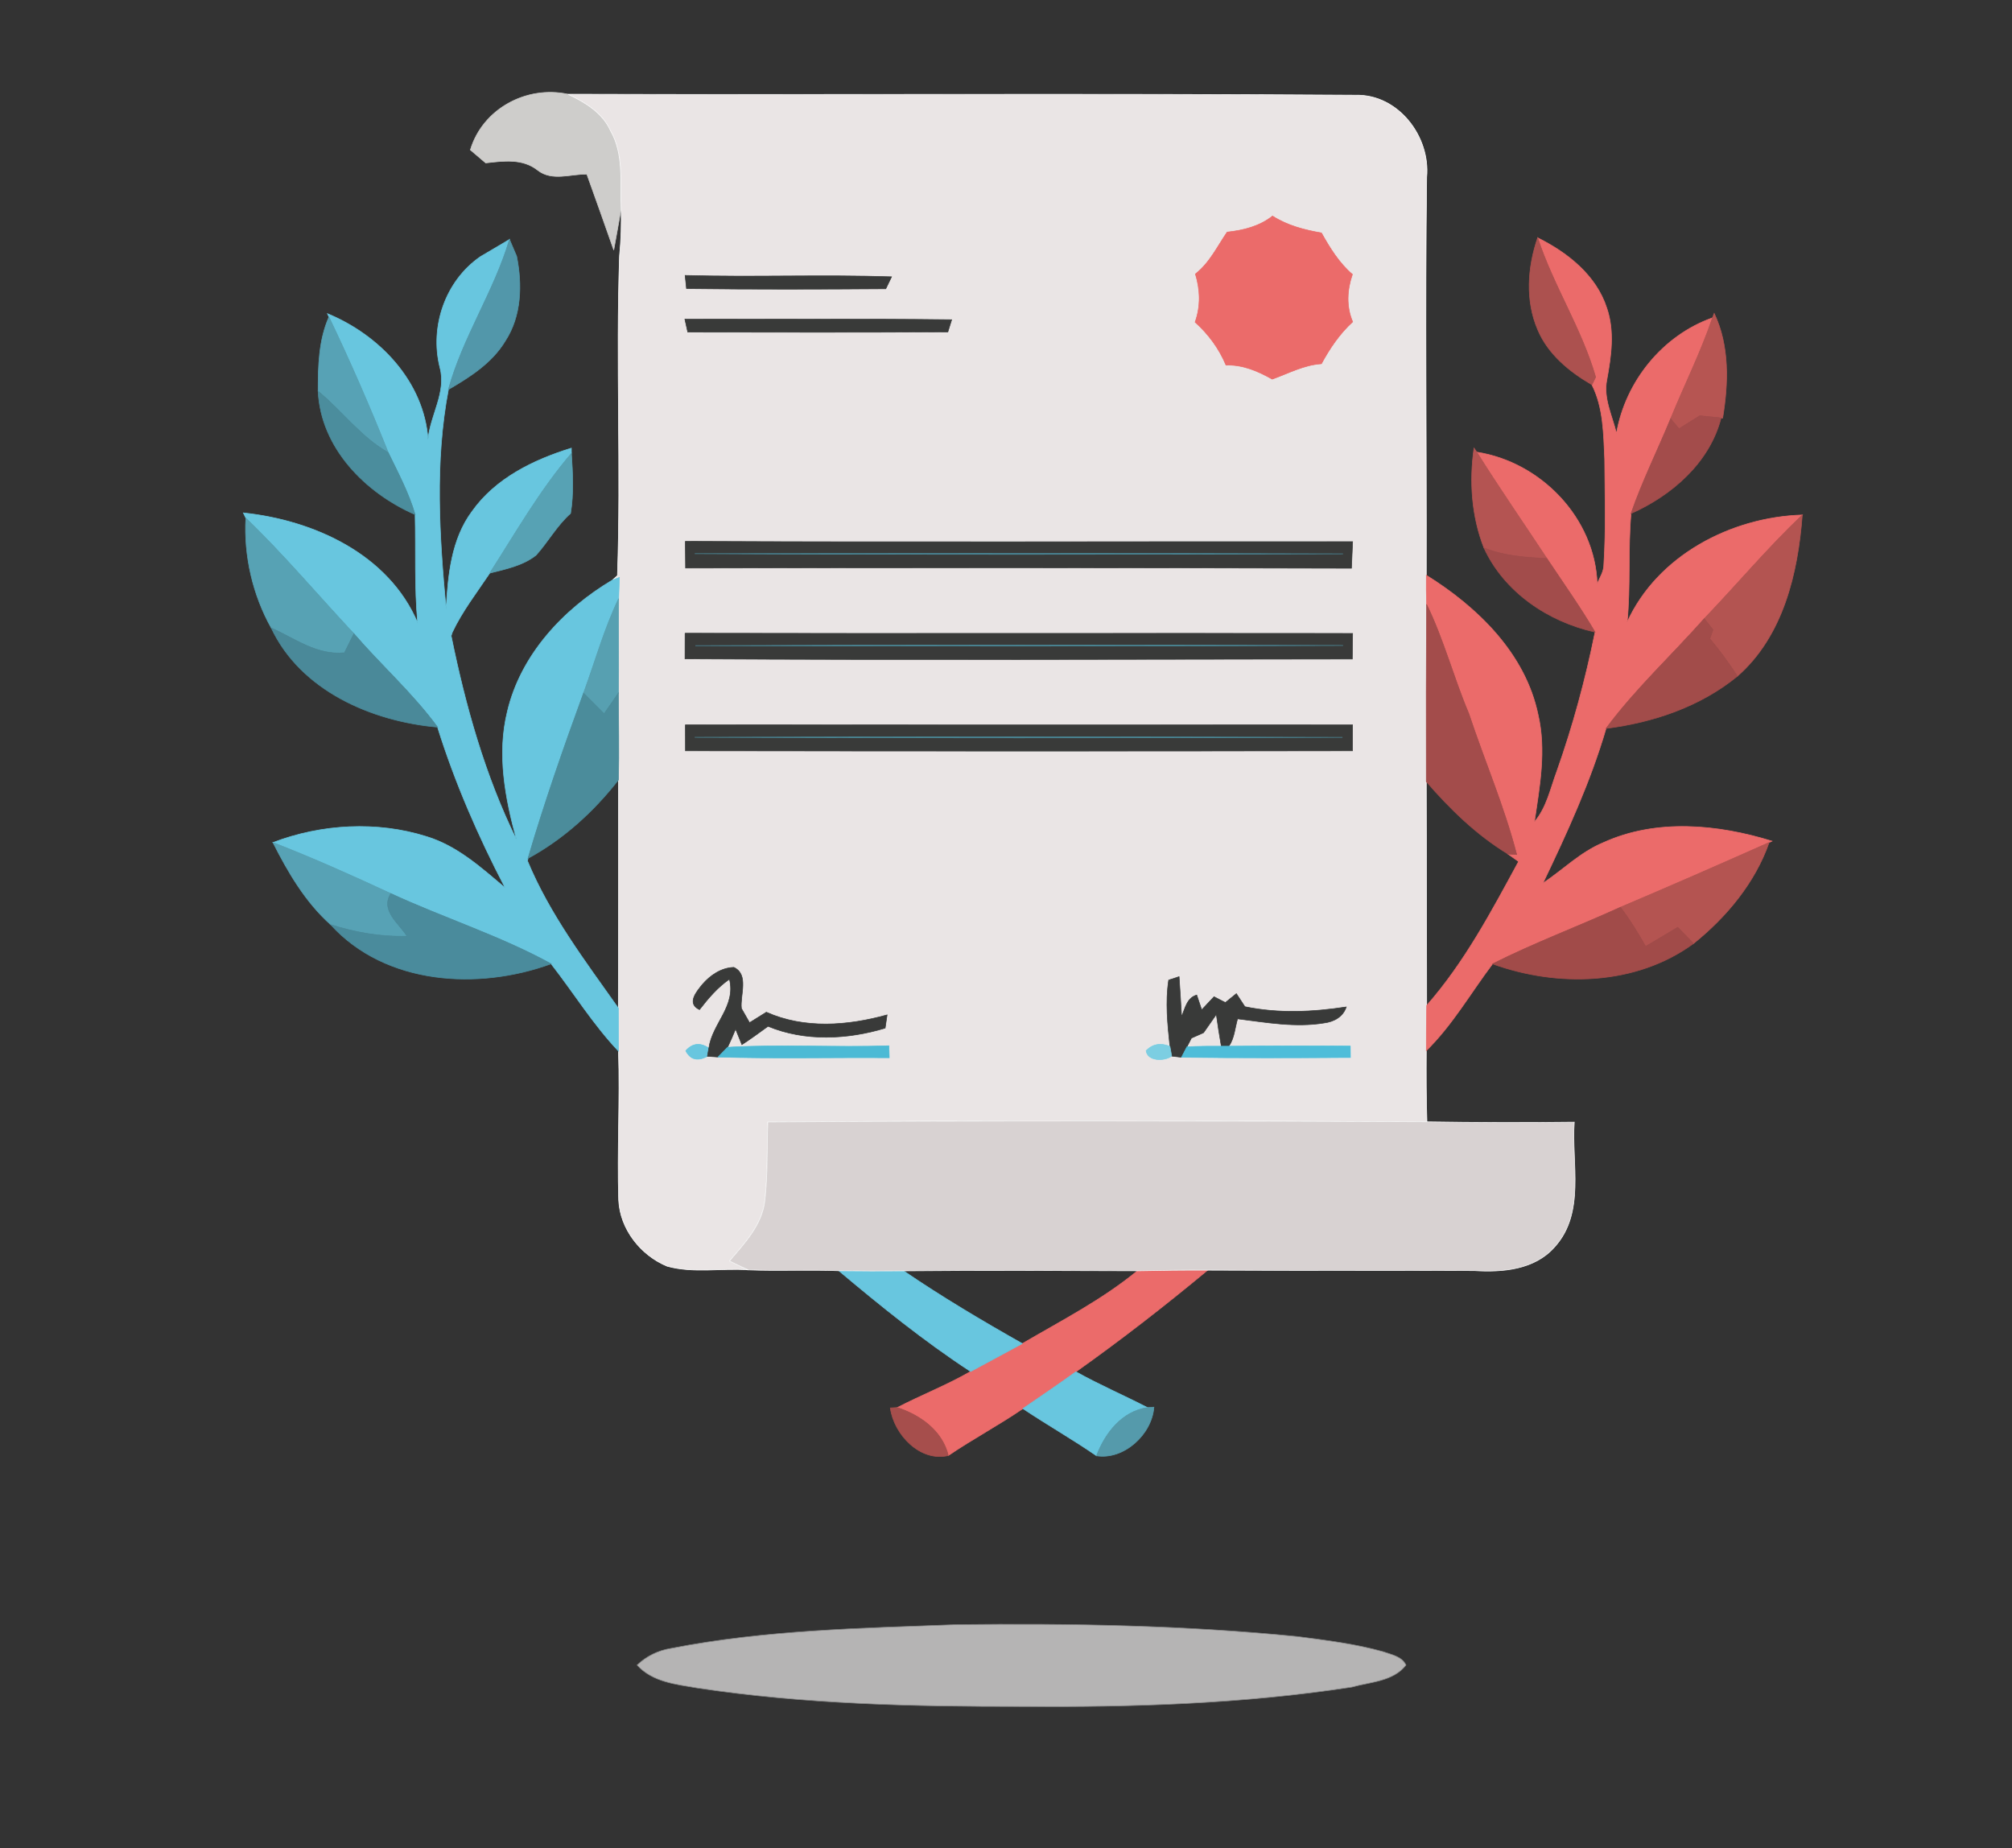 <?xml version="1.0" encoding="utf-8"?>
<!-- Generator: Adobe Illustrator 16.0.0, SVG Export Plug-In . SVG Version: 6.00 Build 0)  -->
<!DOCTYPE svg PUBLIC "-//W3C//DTD SVG 1.1//EN" "http://www.w3.org/Graphics/SVG/1.1/DTD/svg11.dtd">
<svg version="1.1" id="Layer_1" xmlns="http://www.w3.org/2000/svg" xmlns:xlink="http://www.w3.org/1999/xlink" x="0px" y="0px"
	 width="307px" height="282px" viewBox="0 0 307 282" enable-background="new 0 0 307 282" xml:space="preserve">
<rect x="0" y="0" width="307" height="282" fill="#333333" stroke="none"/>
<g id="_x23_fbc66aff">
</g>
<g id="_x23_cecdcbff">
	<path fill="#CECDCB" stroke="#CECDCB" stroke-width="0.094" d="M71.77,22.87c1.88-6.26,8.55-9.85,14.87-8.5
		c2.61,1.22,5.28,2.82,6.51,5.56c2.061,3.58,1.471,7.85,1.63,11.81c-0.329,2.14-0.76,4.26-1.13,6.4
		c-1.34-3.87-2.739-7.72-4.109-11.57c-2.511-0.04-5.29,1.12-7.5-0.6c-2.301-1.83-5.23-1.42-7.931-1.11
		C73.33,24.2,72.55,23.53,71.77,22.87z"/>
</g>
<g id="_x23_ffffffff">
	<path fill="#EAE5E5" stroke="#FFFFFF" stroke-width="0.094" d="M86.64,14.37c40.08,0.13,80.17-0.13,120.24,0.15
		c6.49-0.14,11.399,6.34,10.81,12.52c-0.26,20.24-0.01,40.48-0.06,60.72c-0.01,1.48-0.01,2.96,0.04,4.44
		c-0.05,9.02-0.07,18.03-0.04,27.05c0.02,11.38,0.06,22.76,0.06,34.15c-0.04,2.3-0.069,4.6-0.06,6.899
		c-0.021,3.61-0.021,7.24,0.1,10.851c-33.529-0.15-67.05-0.18-100.569,0.029c-0.15,4.021,0.01,8.061-0.46,12.061
		c-0.431,3.67-3.101,6.46-5.381,9.15c0.95,0.459,1.9,0.92,2.86,1.359c-4.11-0.3-8.37,0.55-12.38-0.561
		c-4.04-1.66-7.21-5.67-7.4-10.109c-0.239-7.57,0.221-15.141-0.029-22.71c0-2.19-0.021-4.37-0.021-6.56
		c0.021-11.61,0.04-23.221,0.021-34.831c0.109-4.43,0-8.85,0-13.27c0.06-4.79-0.021-9.59,0.029-14.38c0.03-0.8,0.08-2.42,0.11-3.23
		l-1.05,0.39c0.189-0.16,0.56-0.49,0.75-0.66c0.569-16.24-0.24-32.52,0.319-48.77c0.24-2.43,0.311-4.88,0.25-7.32
		c-0.159-3.96,0.431-8.23-1.63-11.81C91.92,17.19,89.25,15.59,86.64,14.37 M187.24,35.41c-1.5,2.19-2.671,4.69-4.841,6.39
		c0.74,2.42,0.82,4.95-0.05,7.35c2.04,1.83,3.66,4.03,4.72,6.56c2.561-0.09,4.87,0.91,7.051,2.14c2.47-0.88,4.81-2.17,7.51-2.35
		c1.28-2.36,2.78-4.58,4.77-6.4c-1-2.36-0.859-4.86-0.04-7.24c-2.04-1.75-3.43-4.02-4.729-6.33c-2.63-0.45-5.2-1.13-7.46-2.57
		C192.16,34.54,189.73,35.14,187.24,35.41 M104.54,42.02c0.06,0.5,0.16,1.5,0.21,2.01c10.13,0.13,20.279,0.1,30.41,0.03
		c0.22-0.46,0.659-1.37,0.88-1.83C125.55,41.88,115.04,42.31,104.54,42.02 M104.5,48.69c0.109,0.49,0.33,1.48,0.439,1.98
		c13.221,0.02,26.46,0.05,39.69-0.03c0.14-0.46,0.439-1.4,0.58-1.86C131.64,48.62,118.07,48.73,104.5,48.69 M104.57,82.59
		c0.011,1.02,0.03,3.06,0.04,4.08c33.86-0.09,67.73-0.06,101.601,0.03c0.05-1.35,0.109-2.7,0.18-4.06
		C172.45,82.61,138.51,82.75,104.57,82.59 M104.53,96.61c0,0.98-0.01,2.93-0.01,3.91c33.94,0.2,67.88,0.06,101.82,0.03
		c0.01-0.98,0.04-2.94,0.05-3.91C172.44,96.6,138.48,96.68,104.53,96.61 M104.58,110.58c0,0.99,0.01,2.98,0.01,3.97
		c33.92,0.05,67.85,0.06,101.78,0c0-0.99,0.01-2.97,0.01-3.96C172.45,110.62,138.51,110.6,104.58,110.58 M107.15,150.221
		c-0.83,1.039-2.439,2.869-0.42,3.819c1.34-1.729,2.76-3.399,4.57-4.649c1.03,4.149-2.61,6.75-3.14,10.51
		c-1.341-0.881-2.521-0.74-3.53,0.42c0.71,1.359,1.81,1.64,3.31,0.84c0.41,0.029,1.221,0.08,1.62,0.109
		c8.71,0.271,17.42,0.041,26.13,0.11l-0.06-1.83c-8.2,0.28-16.42-0.25-24.61,0.229c0.431-0.92,0.84-1.84,1.22-2.779
		c0.24,0.6,0.721,1.779,0.961,2.38c1.359-0.89,2.68-1.84,3.989-2.8c5.65,2.34,12.11,2.02,17.87,0.279c0.08-0.51,0.23-1.51,0.3-2.02
		c-6.01,1.67-12.59,2.189-18.43-0.41c-0.85,0.53-1.7,1.07-2.56,1.6c-0.311-0.539-0.931-1.619-1.24-2.17
		c-0.24-2.02,1.2-5.149-1.16-6.27C110.05,147.65,108.36,148.8,107.15,150.221 M178.32,149.529c-0.52,3.351-0.159,6.771,0.19,10.111
		c-1.42-0.58-2.63-0.361-3.64,0.659c0.229,1.66,2.83,1.64,3.909,0.83c0.381,0.04,1.131,0.14,1.5,0.181
		c8.601,0.119,17.19,0.09,25.78,0.039l-0.02-1.75c-6.181-0.05-12.36-0.039-18.54,0.021c0.85-1.229,0.93-2.79,1.33-4.181
		c4.38,0.551,8.83,1.36,13.229,0.631c1.48-0.19,2.86-0.93,3.36-2.44c-5.13,0.78-10.33,1.03-15.47-0.04
		c-0.32-0.49-0.971-1.49-1.301-1.99c-0.42,0.34-1.26,1.021-1.68,1.36c-0.43-0.22-1.3-0.67-1.729-0.89
		c-0.631,0.66-1.261,1.33-1.881,2c-0.189-0.561-0.569-1.69-0.76-2.26c-1.51,0.439-1.76,2.029-2.31,3.289
		c-0.12-2.029-0.23-4.06-0.38-6.09C179.51,149.141,178.72,149.4,178.32,149.529z"/>
	<path fill="#EAE5E5" stroke="#FFFFFF" stroke-width="0.094" d="M183.64,157.561c0.66-0.931,1.3-1.86,1.95-2.791
		c0.229,1.621,0.47,3.24,0.76,4.851c-1.75-0.011-3.49,0-5.24,0.09c0.17-0.33,0.511-1,0.681-1.33
		C182.25,158.18,183.18,157.76,183.64,157.561z"/>
</g>
<g id="_x23_ebebebff">
</g>
<g id="_x23_eb6b6aff">
	<path fill="#EB6B6A" stroke="#EB6B6A" stroke-width="0.094" d="M187.24,35.41c2.489-0.27,4.92-0.87,6.93-2.45
		c2.26,1.44,4.83,2.12,7.46,2.57c1.3,2.31,2.689,4.58,4.729,6.33c-0.819,2.38-0.96,4.88,0.04,7.24c-1.989,1.82-3.489,4.04-4.77,6.4
		c-2.7,0.18-5.04,1.47-7.51,2.35c-2.181-1.23-4.49-2.23-7.051-2.14c-1.06-2.53-2.68-4.73-4.72-6.56c0.87-2.4,0.79-4.93,0.05-7.35
		C184.57,40.1,185.74,37.6,187.24,35.41z"/>
	<path fill="#EB6B6A" stroke="#EB6B6A" stroke-width="0.094" d="M234.62,36.28c4.55,2.25,8.939,5.72,10.55,10.72
		c1.22,3.55,0.67,7.35,0.01,10.95c-0.57,2.82,0.83,5.49,1.47,8.17c1.37-7.92,7.051-14.94,14.65-17.63
		c-1.79,5.27-4.29,10.25-6.39,15.4c-1.99,4.83-4.33,9.52-6.04,14.46c-0.49,5.47-0.051,11.06-0.591,16.57
		C252.92,84.74,264.16,78.9,275,78.57c-5.271,5-9.931,10.58-14.96,15.82c-4.971,5.6-10.521,10.73-14.98,16.75
		c-2.399,8.19-5.97,15.94-9.64,23.62c3.08-2.06,5.75-4.77,9.22-6.2c8.08-3.69,17.46-2.79,25.74-0.23l-0.44,0.21
		c-7.529,3.35-15.09,6.66-22.689,9.88c-6.471,2.95-13.16,5.439-19.51,8.641c-3.341,4.43-6.12,9.319-10.11,13.239
		c-0.01-2.3,0.02-4.6,0.06-6.899c5.771-6.561,9.88-14.331,14.021-21.96c-0.53-0.39-1.07-0.77-1.61-1.14l1.32,0.07
		c-1.9-7.34-4.92-14.31-7.3-21.48c-2.33-5.5-3.83-11.32-6.45-16.69c-0.05-1.48-0.05-2.96-0.04-4.44
		c7.81,4.87,15.1,11.92,17.05,21.26c1.271,5.43,0.25,10.96-0.56,16.38c1.89-2.2,2.449-5.12,3.439-7.76
		c2.45-6.92,4.37-14.01,5.82-21.2c-2.271-3.85-4.86-7.5-7.34-11.22c-3.57-5.41-7.261-10.74-10.71-16.24
		c9.75,1.51,18.029,10.04,18.37,20.08c0.409-0.95,1.029-1.86,1.02-2.94c0.34-5.36,0.16-10.73,0.13-16.08
		c-0.18-3.82-0.18-7.85-1.95-11.34l0,0c0.141-0.29,0.431-0.88,0.57-1.17C241.34,50.14,237.02,43.59,234.62,36.28z"/>
	<path fill="#EB6B6A" stroke="#EB6B6A" stroke-width="0.094" d="M173.55,193.891c3.57-0.07,7.14-0.121,10.72-0.101
		c-6.52,5.41-13.189,10.601-20.1,15.5c-2.67,1.92-5.38,3.76-8.09,5.62c-3.7,2.529-7.67,4.64-11.38,7.16
		c-0.931-3.801-4.261-6.15-7.79-7.32c3.689-1.91,7.58-3.42,11.189-5.5c2.63-1.43,5.271-2.83,7.891-4.26
		C161.97,201.49,168.18,198.311,173.55,193.891z"/>
</g>
<g id="_x23_68c6dfff">
	<path fill="#68C6DF" stroke="#68C6DF" stroke-width="0.094" d="M73.31,39.15c1.48-0.86,2.95-1.74,4.43-2.62
		c-2.35,7.94-7.13,14.91-9.319,22.9c-2.11,11.05-1.391,22.37-0.351,33.5c0.29-5.15,0.78-10.63,3.96-14.91
		c3.58-5.05,9.381-7.87,15.15-9.65l0.01,0.8c-4.81,5.61-8.479,12.07-12.46,18.27c-1.979,2.96-4.189,5.8-5.72,9.04l-0.17,0.53
		c2.18,10.69,5.149,21.3,9.979,31.12c-1.739-6.35-3.01-13.08-1.399-19.59c2.04-8.65,8.55-15.61,16.04-20.05l1.05-0.39
		c-0.03,0.81-0.08,2.43-0.11,3.23c-2.229,4.64-3.59,9.6-5.359,14.41c-3.04,8.33-5.971,16.71-8.471,25.22l-0.08,0.4
		c3.391,8.18,8.79,15.27,13.86,22.451c0,2.189,0.021,4.369,0.021,6.56c-3.87-4.08-6.841-8.91-10.28-13.32
		c-7.82-4.29-16.37-6.98-24.45-10.72c-5.92-2.75-11.89-5.42-17.99-7.79c7.41-2.82,15.87-3.3,23.46-0.9
		c4.67,1.43,8.32,4.75,11.971,7.82c-4.11-7.88-7.67-16.06-10.32-24.52c-3.78-5.16-8.6-9.43-12.76-14.26
		c-5.5-5.88-10.69-12.05-16.49-17.64l-0.38-0.79c10.74,1.13,22.14,6.29,26.6,16.78c-0.51-5.5-0.26-11.03-0.39-16.52
		c-0.97-3.32-2.6-6.37-4.1-9.46c-2.79-6.99-5.801-13.9-9.051-20.69l-0.229-0.51c7.91,3.26,14.729,10.35,15.35,19.22
		c0.33-3.74,2.851-7.22,1.811-11C65.55,49.81,67.96,42.84,73.31,39.15z"/>
	<path fill="#68C6DF" stroke="#68C6DF" stroke-width="0.094" d="M104.63,160.32c1.01-1.16,2.189-1.301,3.53-0.42
		c-0.051,0.31-0.16,0.939-0.221,1.26C106.44,161.96,105.34,161.68,104.63,160.32z"/>
	<path fill="#68C6DF" stroke="#68C6DF" stroke-width="0.094" d="M127.99,193.88c3.301,0.04,6.591,0.05,9.891,0.021
		c5.85,3.99,11.939,7.6,18.11,11.09c-2.62,1.43-5.261,2.83-7.891,4.26C141.04,204.63,134.44,199.3,127.99,193.88z"/>
	<path fill="#68C6DF" stroke="#68C6DF" stroke-width="0.094" d="M156.08,214.91c2.71-1.86,5.42-3.7,8.09-5.62
		c3.55,1.989,7.29,3.59,10.91,5.46c-3.9,0.59-6.45,3.891-7.771,7.359C163.65,219.58,159.77,217.38,156.08,214.91z"/>
</g>
<g id="_x23_5297aaff">
	<path fill="#5297AA" stroke="#5297AA" stroke-width="0.094" d="M77.74,36.53c0.36,0.85,0.721,1.7,1.091,2.56
		C79.7,43.41,79.58,48.2,77.11,52c-2.01,3.36-5.39,5.51-8.689,7.43C70.61,51.44,75.39,44.47,77.74,36.53z"/>
</g>
<g id="_x23_ac514fff">
	<path fill="#AC514F" stroke="#AC514F" stroke-width="0.094" d="M234.64,50.32c-1.92-4.45-1.56-9.54-0.02-14.04
		c2.399,7.31,6.72,13.86,8.85,21.25c-0.14,0.29-0.43,0.88-0.57,1.17C239.48,56.72,236.21,54.05,234.64,50.32z"/>
</g>
<g id="_x23_393a39ff">
	<path fill="#393A39" stroke="#393A39" stroke-width="0.094" d="M104.54,42.02c10.5,0.29,21.01-0.14,31.5,0.21
		c-0.221,0.46-0.66,1.37-0.88,1.83c-10.131,0.07-20.28,0.1-30.41-0.03C104.7,43.52,104.6,42.52,104.54,42.02z"/>
	<path fill="#393A39" stroke="#393A39" stroke-width="0.094" d="M104.5,48.69c13.569,0.04,27.14-0.07,40.71,0.09
		c-0.141,0.46-0.44,1.4-0.58,1.86c-13.23,0.08-26.47,0.05-39.69,0.03C104.83,50.17,104.61,49.18,104.5,48.69z"/>
	<path fill="#393A39" stroke="#393A39" stroke-width="0.094" d="M104.57,82.59c33.94,0.16,67.881,0.02,101.82,0.05
		c-0.07,1.36-0.13,2.71-0.18,4.06c-33.87-0.09-67.74-0.12-101.601-0.03C104.6,85.65,104.58,83.61,104.57,82.59 M106.01,84.47
		c32.98,0.17,65.95,0.11,98.92,0.03C171.96,84.39,138.99,84.44,106.01,84.47z"/>
	<path fill="#393A39" stroke="#393A39" stroke-width="0.094" d="M104.53,96.61c33.95,0.07,67.91-0.01,101.86,0.03
		c-0.01,0.97-0.04,2.93-0.05,3.91c-33.94,0.03-67.88,0.17-101.82-0.03C104.52,99.54,104.53,97.59,104.53,96.61 M106.1,98.51
		c32.95,0.07,65.9,0.1,98.84-0.03C172,98.41,139.05,98.39,106.1,98.51z"/>
	<path fill="#393A39" stroke="#393A39" stroke-width="0.094" d="M104.58,110.58c33.93,0.02,67.87,0.04,101.8,0.01
		c0,0.99-0.01,2.97-0.01,3.96c-33.931,0.06-67.86,0.05-101.78,0C104.59,113.56,104.58,111.57,104.58,110.58 M106,112.49
		c32.939,0.11,65.899,0.11,98.84,0.01C171.9,112.4,138.95,112.39,106,112.49z"/>
	<path fill="#393A39" stroke="#393A39" stroke-width="0.094" d="M107.15,150.221c1.21-1.421,2.9-2.57,4.82-2.631
		c2.36,1.12,0.92,4.25,1.16,6.27c0.31,0.551,0.93,1.631,1.24,2.17c0.859-0.529,1.71-1.069,2.56-1.6c5.84,2.6,12.42,2.08,18.43,0.41
		c-0.069,0.51-0.22,1.51-0.3,2.02c-5.76,1.74-12.22,2.061-17.87-0.279c-1.31,0.96-2.63,1.91-3.989,2.8
		c-0.24-0.601-0.721-1.78-0.961-2.38c-0.38,0.939-0.789,1.859-1.22,2.779c-0.359,0.371-1.09,1.111-1.46,1.49
		c-0.399-0.029-1.21-0.08-1.62-0.109c0.061-0.32,0.17-0.95,0.221-1.26c0.529-3.76,4.17-6.36,3.14-10.51
		c-1.811,1.25-3.23,2.92-4.57,4.649C104.71,153.09,106.32,151.26,107.15,150.221z"/>
	<path fill="#393A39" stroke="#393A39" stroke-width="0.094" d="M178.32,149.529c0.4-0.129,1.19-0.389,1.591-0.52
		c0.149,2.03,0.26,4.061,0.38,6.09c0.55-1.26,0.8-2.85,2.31-3.289c0.19,0.569,0.57,1.699,0.76,2.26c0.62-0.67,1.25-1.34,1.881-2
		c0.43,0.22,1.3,0.67,1.729,0.89c0.42-0.34,1.26-1.021,1.68-1.36c0.33,0.5,0.98,1.5,1.301,1.99c5.14,1.07,10.34,0.82,15.47,0.04
		c-0.5,1.511-1.88,2.25-3.36,2.44c-4.399,0.729-8.85-0.08-13.229-0.631c-0.4,1.391-0.48,2.951-1.33,4.181c-0.29,0-0.86,0-1.15,0
		c-0.29-1.61-0.53-3.229-0.76-4.851c-0.65,0.931-1.29,1.86-1.95,2.791c-0.46,0.199-1.39,0.619-1.85,0.819
		c-0.17,0.33-0.511,1-0.681,1.33l-0.83,1.601c-0.369-0.041-1.119-0.141-1.5-0.181c-0.069-0.38-0.199-1.12-0.27-1.489
		C178.16,156.3,177.8,152.88,178.32,149.529z"/>
</g>
<g id="_x23_b65552ff">
	<path fill="#B65552" stroke="#B65552" stroke-width="0.094" d="M261.56,47.81c2.351,4.95,2.17,10.69,1.29,15.98l-0.24-0.03
		c-1.09-0.11-2.17-0.22-3.25-0.33c-1.06,0.66-2.109,1.32-3.159,1.98c-0.32-0.38-0.971-1.14-1.29-1.52c2.1-5.15,4.6-10.13,6.39-15.4
		L261.56,47.81z"/>
</g>
<g id="_x23_57a2b5ff">
	<path fill="#57A2B5" stroke="#57A2B5" stroke-width="0.094" d="M50.19,48.36c3.25,6.79,6.261,13.7,9.051,20.69
		c-4.19-2.36-7.03-6.35-10.7-9.36C48.54,55.86,48.62,51.92,50.19,48.36z"/>
	<path fill="#57A2B5" stroke="#57A2B5" stroke-width="0.094" d="M41.65,128.54c6.101,2.37,12.07,5.04,17.99,7.79
		c-1.64,2.57,1.23,4.53,2.47,6.51c-3.97,0.12-7.89-0.57-11.659-1.77C46.61,137.63,43.95,133.1,41.65,128.54z"/>
</g>
<g id="_x23_4b8d9dff">
	<path fill="#4B8D9D" stroke="#4B8D9D" stroke-width="0.094" d="M48.54,59.69c3.67,3.01,6.51,7,10.7,9.36
		c1.5,3.09,3.13,6.14,4.1,9.46C55.76,75.2,48.95,68.36,48.54,59.69z"/>
</g>
<g id="_x23_a34c4bff">
	<path fill="#A34C4B" stroke="#A34C4B" stroke-width="0.094" d="M259.36,63.43c1.08,0.11,2.16,0.22,3.25,0.33
		c-1.75,6.83-7.51,11.81-13.739,14.59c1.71-4.94,4.05-9.63,6.04-14.46c0.319,0.38,0.97,1.14,1.29,1.52
		C257.25,64.75,258.3,64.09,259.36,63.43z"/>
	<path fill="#A34C4B" stroke="#A34C4B" stroke-width="0.094" d="M217.67,92.2c2.62,5.37,4.12,11.19,6.45,16.69
		c2.38,7.17,5.399,14.14,7.3,21.48l-1.32-0.07c-4.79-2.91-8.82-6.84-12.47-11.05C217.6,110.23,217.62,101.22,217.67,92.2z"/>
</g>
<g id="_x23_b45452ff">
	<path fill="#B45452" stroke="#B45452" stroke-width="0.094" d="M224.91,68.36l0.42,0.62c3.449,5.5,7.14,10.83,10.71,16.24
		c-3.261-0.18-6.55-0.38-9.61-1.63C224.54,78.76,224.18,73.47,224.91,68.36z"/>
</g>
<g id="_x23_57a2b4ff">
	<path fill="#57A2B4" stroke="#57A2B4" stroke-width="0.094" d="M74.73,87.44c3.98-6.2,7.65-12.66,12.46-18.27
		c0.2,3.05,0.37,6.13-0.13,9.16c-2.08,1.84-3.42,4.32-5.26,6.37C79.79,86.3,77.17,86.82,74.73,87.44z"/>
	<path fill="#57A2B4" stroke="#57A2B4" stroke-width="0.094" d="M37.51,79.04C43.31,84.63,48.5,90.8,54,96.68
		c-0.49,0.97-0.971,1.94-1.44,2.91c-4.13,0.44-7.609-2.17-11.18-3.8C38.57,90.77,37.19,84.79,37.51,79.04z"/>
</g>
<g id="_x23_4d8e9eff">
</g>
<g id="_x23_b35451ff">
	<path fill="#B35451" stroke="#B35451" stroke-width="0.094" d="M260.04,94.39c5.029-5.24,9.689-10.82,14.96-15.82
		c-0.67,8.9-2.91,18.46-9.9,24.6c-1.29-1.99-2.68-3.91-4.21-5.72c0.15-0.46,0.311-0.92,0.48-1.37
		C261.03,95.66,260.37,94.81,260.04,94.39z"/>
</g>
<g id="_x23_a24c4bff">
	<path fill="#A24C4B" stroke="#A24C4B" stroke-width="0.094" d="M226.43,83.59c3.061,1.25,6.35,1.45,9.61,1.63
		c2.479,3.72,5.069,7.37,7.34,11.22C236.25,94.86,229.53,90.35,226.43,83.59z"/>
</g>
<g id="_x23_4a8999ff">
	<path fill="#4A8999" stroke="#4A8999" stroke-width="0.094" d="M106.01,84.47c32.98-0.03,65.95-0.08,98.92,0.03
		C171.96,84.58,138.99,84.64,106.01,84.47z"/>
	<path fill="#4A8999" stroke="#4A8999" stroke-width="0.094" d="M41.38,95.79c3.57,1.63,7.05,4.24,11.18,3.8
		c0.47-0.97,0.95-1.94,1.44-2.91c4.16,4.83,8.979,9.1,12.76,14.26C56.72,110.05,45.89,105.38,41.38,95.79z"/>
	<path fill="#4A8999" stroke="#4A8999" stroke-width="0.094" d="M106.1,98.51c32.95-0.12,65.9-0.1,98.84-0.03
		C172,98.61,139.05,98.58,106.1,98.51z"/>
	<path fill="#4A8999" stroke="#4A8999" stroke-width="0.094" d="M106,112.49c32.95-0.1,65.899-0.09,98.84,0.01
		C171.9,112.6,138.94,112.6,106,112.49z"/>
</g>
<g id="_x23_57a0b1ff">
	<path fill="#57A0B1" stroke="#57A0B1" stroke-width="0.094" d="M89.04,105.74c1.77-4.81,3.13-9.77,5.359-14.41
		c-0.05,4.79,0.03,9.59-0.029,14.38c-0.721,1.07-1.45,2.13-2.19,3.18C91.13,107.84,90.08,106.79,89.04,105.74z"/>
</g>
<g id="_x23_a24c4aff">
	<path fill="#A24C4A" stroke="#A24C4A" stroke-width="0.094" d="M245.06,111.14c4.46-6.02,10.01-11.15,14.98-16.75
		c0.33,0.42,0.989,1.27,1.33,1.69c-0.17,0.45-0.33,0.91-0.48,1.37c1.53,1.81,2.92,3.73,4.21,5.72
		C259.41,107.82,252.28,110.22,245.06,111.14z"/>
</g>
<g id="_x23_4b8c9bff">
	<path fill="#4B8C9B" stroke="#4B8C9B" stroke-width="0.094" d="M89.04,105.74c1.04,1.05,2.09,2.1,3.14,3.15
		c0.74-1.05,1.47-2.11,2.19-3.18c0,4.42,0.109,8.84,0,13.27c-3.78,4.84-8.381,9.03-13.801,11.98
		C83.07,122.45,86,114.07,89.04,105.74z"/>
</g>
<g id="_x23_fac66bff">
</g>
<g id="_x23_fac66aff">
</g>
<g id="_x23_b45451ff">
	<path fill="#B45451" stroke="#B45451" stroke-width="0.094" d="M247.25,138.42c7.6-3.22,15.16-6.53,22.689-9.88
		c-2.149,6.13-6.5,11.37-11.529,15.41c-0.811-0.83-1.62-1.65-2.42-2.47c-1.62,1-3.271,1.94-4.891,2.92
		C249.93,142.33,248.69,140.3,247.25,138.42z"/>
</g>
<g id="_x23_4a8b9cff">
	<path fill="#4A8B9C" stroke="#4A8B9C" stroke-width="0.094" d="M62.11,142.84c-1.239-1.98-4.109-3.94-2.47-6.51
		c8.08,3.74,16.63,6.43,24.45,10.72c-11.13,4.06-25.26,3.24-33.64-5.98C54.22,142.27,58.14,142.96,62.11,142.84z"/>
</g>
<g id="_x23_a14b49ff">
	<path fill="#A14B49" stroke="#A14B49" stroke-width="0.094" d="M227.74,147.061c6.35-3.201,13.039-5.69,19.51-8.641
		c1.439,1.88,2.68,3.91,3.85,5.98c1.62-0.98,3.271-1.92,4.891-2.92c0.8,0.82,1.609,1.64,2.42,2.47
		C249.63,150.37,237.71,150.66,227.74,147.061z"/>
</g>
<g id="_x23_7ccee2ff">
	<path fill="#7CCEE2" stroke="#7CCEE2" stroke-width="0.094" d="M174.87,160.3c1.01-1.021,2.22-1.239,3.64-0.659
		c0.07,0.369,0.2,1.109,0.27,1.489C177.7,161.939,175.1,161.96,174.87,160.3z"/>
</g>
<g id="_x23_4cbad5ff">
	<path fill="#4CBAD5" stroke="#4CBAD5" stroke-width="0.094" d="M109.56,161.27c0.37-0.379,1.101-1.119,1.46-1.49
		c8.19-0.479,16.41,0.051,24.61-0.229l0.06,1.83C126.98,161.311,118.27,161.54,109.56,161.27z"/>
</g>
<g id="_x23_4ebdd9ff">
	<path fill="#4EBDD9" stroke="#4EBDD9" stroke-width="0.094" d="M181.11,159.71c1.75-0.09,3.49-0.101,5.24-0.09
		c0.29,0,0.86,0,1.15,0c6.18-0.06,12.359-0.07,18.54-0.021l0.02,1.75c-8.59,0.051-17.18,0.08-25.78-0.039L181.11,159.71z"/>
</g>
<g id="_x23_f6f6f6ff">
	<path fill="#D8D2D2" stroke="#F6F6F6" stroke-width="0.094" d="M117.16,171.18c33.52-0.209,67.04-0.18,100.569-0.029
		c7.49,0.119,14.99,0.14,22.48,0.05c-0.44,6.319,1.72,13.84-2.99,19.04c-3.05,3.48-7.96,3.9-12.28,3.619
		c-13.55-0.049-27.109,0-40.67-0.069c-3.58-0.021-7.149,0.03-10.72,0.101c-11.89-0.041-23.78-0.101-35.67,0.01
		c-3.3,0.029-6.59,0.02-9.891-0.021c-4.6-0.18-9.21,0.05-13.81-0.13c-0.96-0.439-1.91-0.9-2.86-1.359
		c2.28-2.69,4.95-5.48,5.381-9.15C117.17,179.24,117.01,175.2,117.16,171.18z"/>
</g>
<g id="_x23_a64e4cff">
	<path fill="#A64E4C" stroke="#A64E4C" stroke-width="0.094" d="M135.85,214.811l1.061-0.061c3.529,1.17,6.859,3.52,7.79,7.32
		C140.41,223.1,136.39,218.85,135.85,214.811z"/>
</g>
<g id="_x23_559aabff">
	<path fill="#559AAB" stroke="#559AAB" stroke-width="0.094" d="M167.31,222.109c1.32-3.469,3.87-6.77,7.771-7.359l0.989-0.061
		C175.77,218.83,171.5,222.77,167.31,222.109z"/>
</g>
<g id="_x23_d4ab5cff">
	<path fill="#B5B4B4" stroke="#8C8C8C" stroke-width="0.094" d="M102.36,251.5c14.37-2.82,29.051-3.08,43.631-3.63
		c17.329-0.2,34.699,0.101,51.96,1.819c4.399,0.57,8.819,1.11,13.1,2.311c1.24,0.45,2.84,0.7,3.479,2.04
		c-1.939,2.51-5.47,2.569-8.289,3.36c-16.631,2.56-33.511,3.08-50.32,2.959c-16.54,0.011-33.16-0.35-49.54-2.83
		c-3.23-0.549-6.83-0.899-9.17-3.489C98.64,252.68,100.42,251.811,102.36,251.5z"/>
</g>
</svg>
